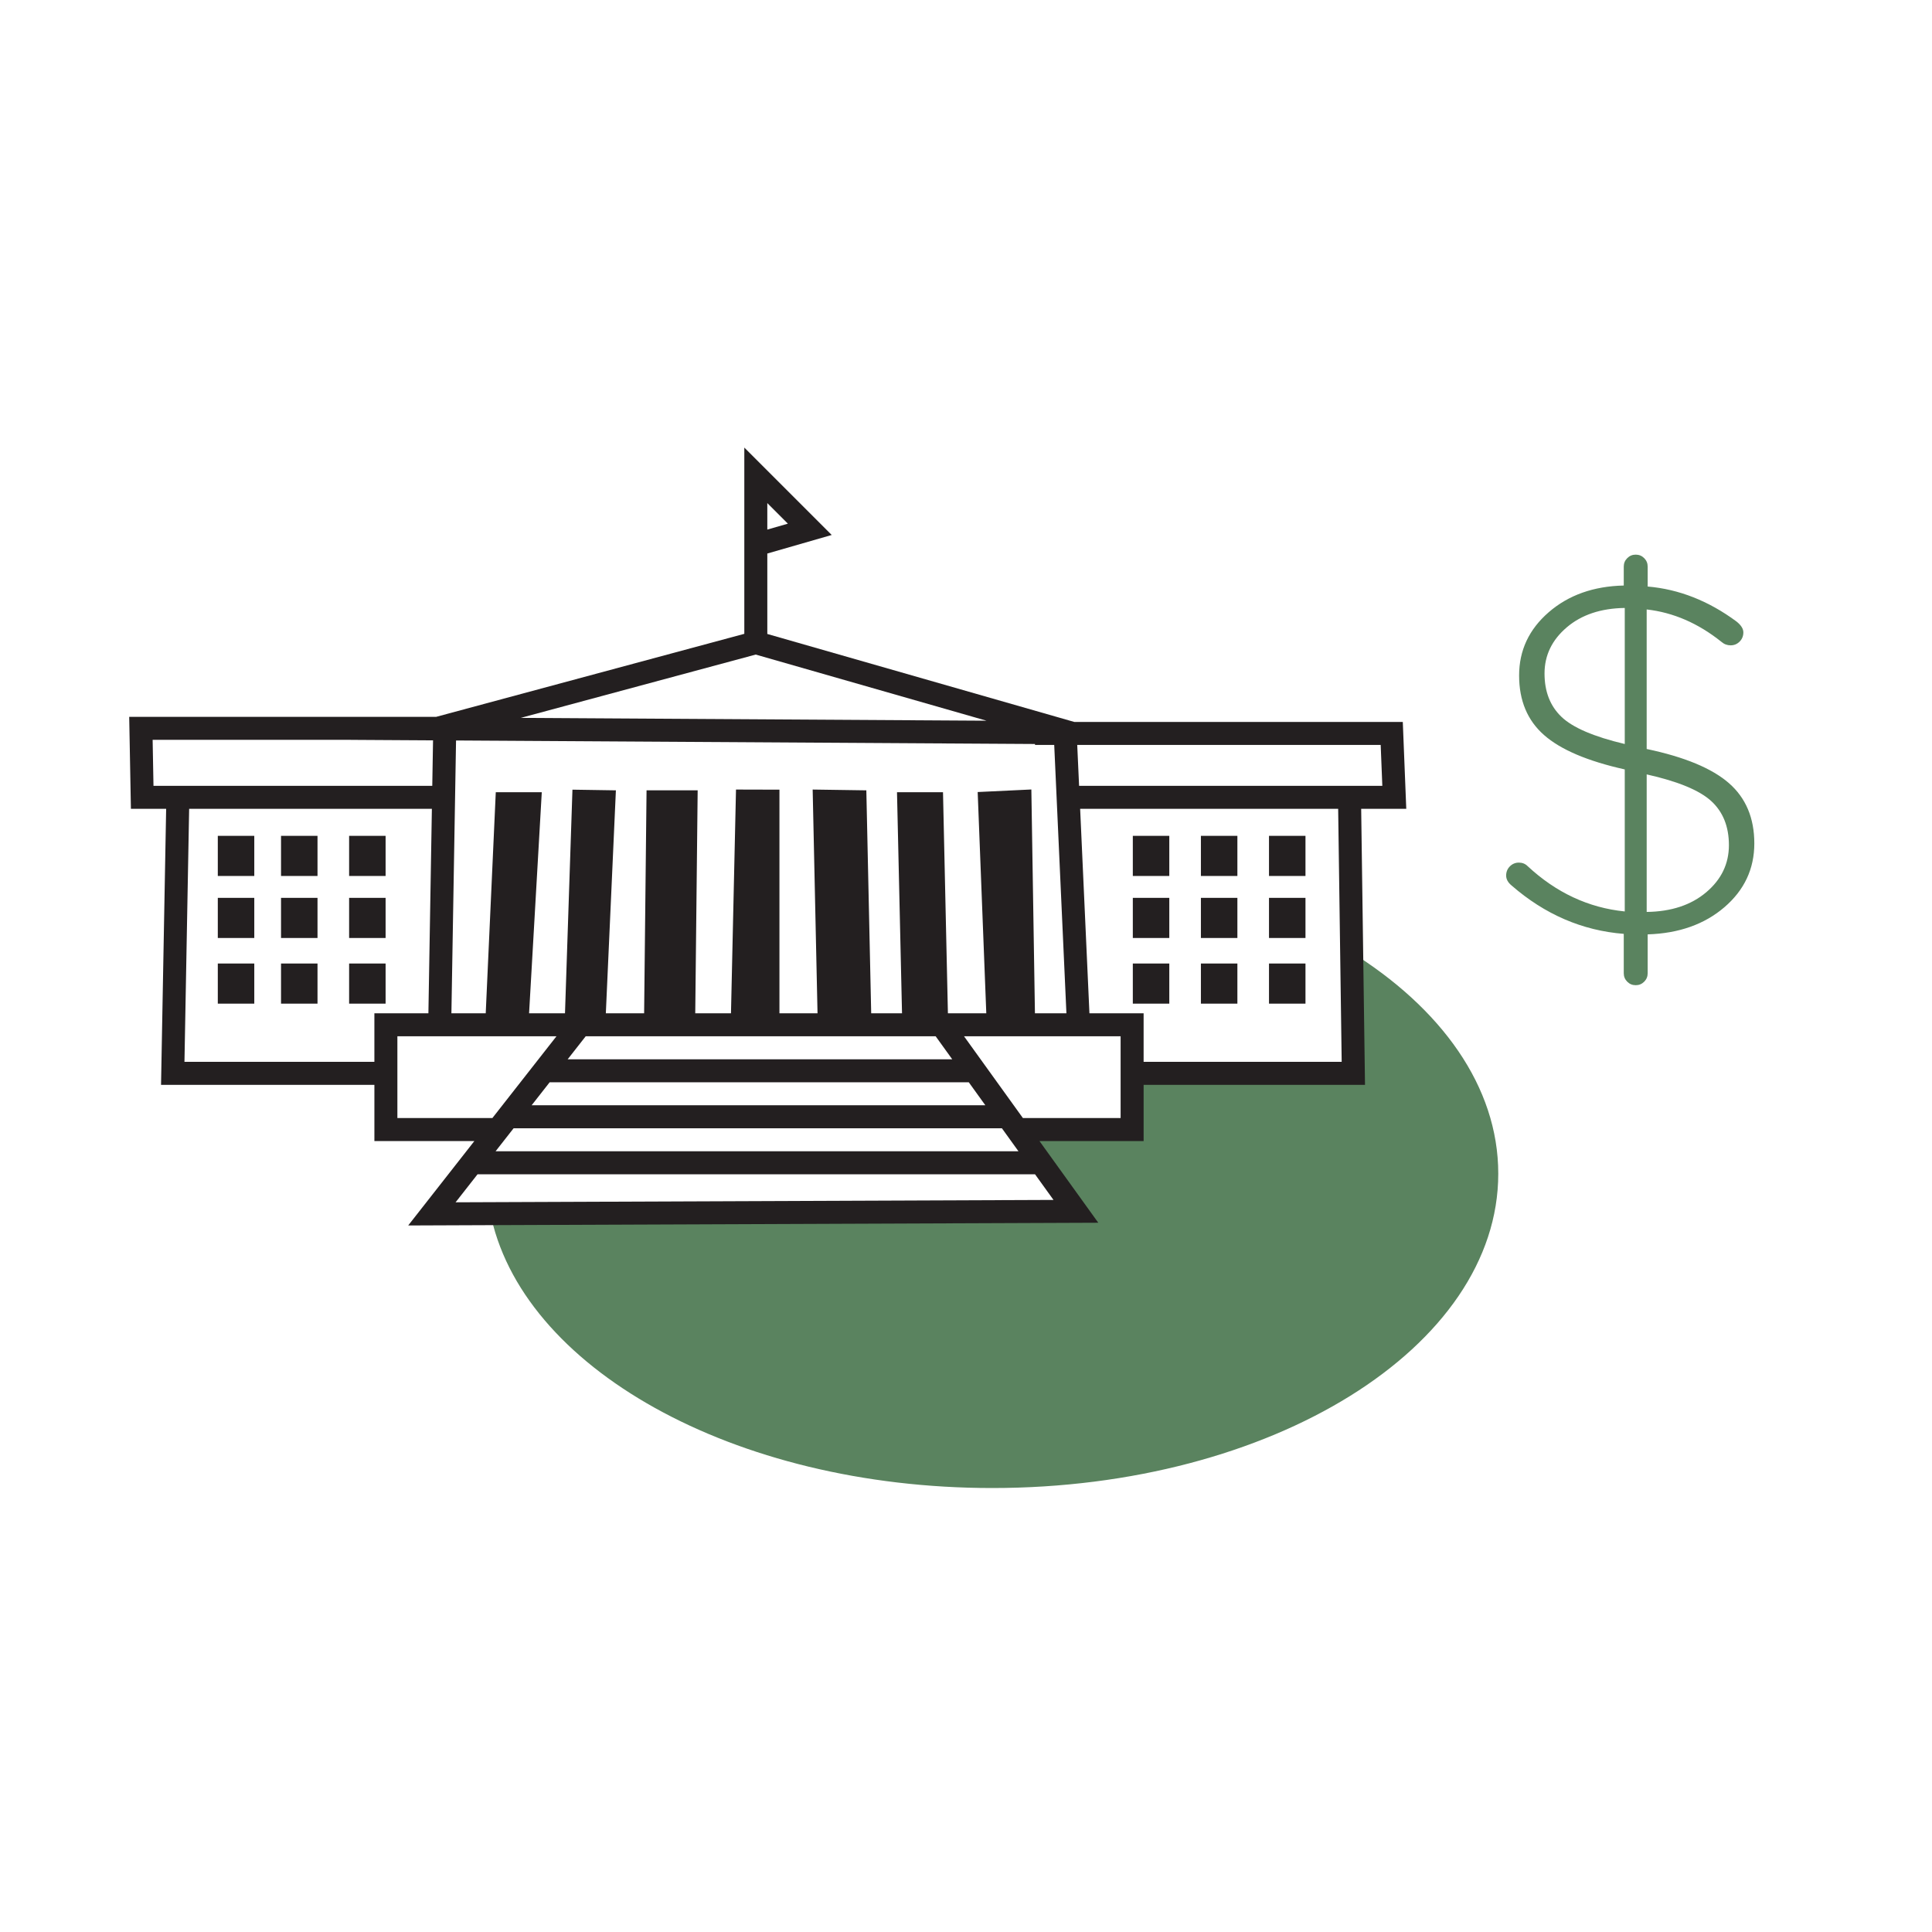 <?xml version="1.0" encoding="utf-8"?>
<!-- Generator: Adobe Illustrator 17.0.2, SVG Export Plug-In . SVG Version: 6.00 Build 0)  -->
<!DOCTYPE svg PUBLIC "-//W3C//DTD SVG 1.1//EN" "http://www.w3.org/Graphics/SVG/1.1/DTD/svg11.dtd">
<svg version="1.1" id="Layer_1" xmlns="http://www.w3.org/2000/svg" xmlns:xlink="http://www.w3.org/1999/xlink" x="0px" y="0px"
	 width="252px" height="252px" viewBox="180 270 252 252" enable-background="new 180 270 252 252" xml:space="preserve">
<path fill="#5A835F" d="M355.978,394.03v15.92l-28.533,0.25l-0.501,7.258l-14.266-0.501l7.008,10.512l-75.782,0.484
	c3.874,20.35,31.722,36.137,65.522,36.137c36.451,0,66-18.356,66-41C375.427,411.732,367.989,401.455,355.978,394.03z"/>
<rect x="236.185" y="364.337" transform="matrix(-1 -0.017 0.017 -1 468.846 771.976)" fill="#231F20" width="3" height="39.341"/>
<g>
	<path fill="#231F20" d="M363.426,375.5l-0.453-11.333h-42.845l-40.044-11.476v-10.493l8.4-2.419l-11.4-11.4v24.293L236.898,363.5
		h-40.045l0.222,12h4.597l-0.667,36h27.829v7.333h13.04l-8.631,11.012l90.011-0.357l-7.671-10.655h13.585V411.5h28.876l-0.499-36
		H363.426z M280.083,335.621l2.683,2.683l-2.683,0.773V335.621z M360.09,367.167l0.213,5.333h-39.552l-0.242-5.333H360.09z
		 M278.571,355.378l30.103,8.627l-60.757-0.367L278.571,355.378z M228.833,408.5H204.06l0.611-33h32.995v-3H200.02l-0.111-6h25.857
		l-0.015,0.004l89.25,0.539v0.123h2.506l1.591,35h-4.106l-0.468-29.19l-7,0.333l1.123,28.857h-5.006L303,373.333h-6l0.655,28.833
		h-4.021L293,373.088l-7-0.103l0.634,29.181h-4.967V373L276,372.985l-0.655,29.182h-4.661L271,373.088h-6.667l-0.317,29.078h-4.994
		l1.311-29.078L254.667,373l-0.972,29.167h-4.685l1.657-28.833h-6l-1.311,28.833h-14.523L228.833,408.5L228.833,408.5z
		 M249.343,414.167l2.351-3h54.67l2.16,3H249.343z M310.684,417.167l2.16,3H244.64l2.351-3H310.684z M254.045,408.167l2.351-3
		h45.647l2.16,3H254.045z M231.833,415.833v-10.667h20.751l-8.36,10.667H231.833z M317.413,426.512l-77.988,0.31l2.864-3.655h72.715
		L317.413,426.512z M326.167,415.833h-12.745l-7.68-10.667h20.425V415.833z M329.167,408.5v-6.333H322.1l-1.212-26.667h33.655
		l0.459,33H329.167z"/>
	<rect x="208.409" y="379.023" fill="#231F20" width="4.758" height="5.234"/>
	<rect x="216.656" y="379.023" fill="#231F20" width="4.758" height="5.234"/>
	<rect x="225.537" y="379.023" fill="#231F20" width="4.758" height="5.234"/>
	<rect x="208.409" y="387.112" fill="#231F20" width="4.758" height="5.234"/>
	<rect x="216.656" y="387.112" fill="#231F20" width="4.758" height="5.234"/>
	<rect x="225.537" y="387.112" fill="#231F20" width="4.758" height="5.234"/>
	<rect x="208.409" y="395.676" fill="#231F20" width="4.758" height="5.234"/>
	<rect x="216.656" y="395.676" fill="#231F20" width="4.758" height="5.234"/>
	<rect x="225.537" y="395.676" fill="#231F20" width="4.758" height="5.234"/>
	<rect x="327.759" y="379.023" fill="#231F20" width="4.758" height="5.234"/>
	<rect x="336.64" y="379.023" fill="#231F20" width="4.758" height="5.234"/>
	<rect x="345.522" y="379.023" fill="#231F20" width="4.758" height="5.234"/>
	<rect x="327.759" y="387.112" fill="#231F20" width="4.758" height="5.234"/>
	<rect x="336.64" y="387.112" fill="#231F20" width="4.758" height="5.234"/>
	<rect x="345.522" y="387.112" fill="#231F20" width="4.758" height="5.234"/>
	<rect x="327.759" y="395.676" fill="#231F20" width="4.758" height="5.234"/>
	<rect x="336.64" y="395.676" fill="#231F20" width="4.758" height="5.234"/>
	<rect x="345.522" y="395.676" fill="#231F20" width="4.758" height="5.234"/>
</g>
<g>
	<path fill="#5A835F" d="M391.795,343.904c0-0.433,0.151-0.801,0.455-1.105c0.303-0.302,0.672-0.455,1.105-0.455
		s0.801,0.152,1.104,0.455c0.303,0.304,0.455,0.672,0.455,1.105v2.6c4.073,0.348,7.931,1.864,11.57,4.55
		c0.606,0.477,0.91,0.954,0.91,1.43c0,0.478-0.163,0.877-0.487,1.203c-0.325,0.325-0.716,0.487-1.171,0.487
		c-0.454,0-0.855-0.151-1.202-0.455c-3.033-2.427-6.283-3.835-9.75-4.225v18.2c4.94,1.04,8.515,2.525,10.725,4.453
		c2.211,1.929,3.315,4.55,3.315,7.865s-1.3,6.088-3.9,8.32s-5.937,3.413-10.01,3.542v5.07c0,0.433-0.152,0.801-0.455,1.105
		c-0.304,0.303-0.672,0.455-1.104,0.455c-0.434,0-0.803-0.152-1.105-0.455c-0.304-0.304-0.455-0.672-0.455-1.105v-5.135
		c-5.417-0.433-10.292-2.535-14.625-6.305c-0.477-0.39-0.715-0.823-0.715-1.3s0.163-0.877,0.487-1.203
		c0.325-0.325,0.716-0.487,1.17-0.487c0.455,0,0.834,0.152,1.138,0.455c3.727,3.467,7.951,5.438,12.675,5.915v-18.525
		c-4.854-1.083-8.363-2.578-10.529-4.485c-2.168-1.906-3.25-4.495-3.25-7.768c0-3.271,1.288-6.022,3.867-8.255
		c2.578-2.231,5.839-3.39,9.782-3.478L391.795,343.904L391.795,343.904z M384.353,351.834c-1.929,1.647-2.893,3.651-2.893,6.013
		s0.736,4.247,2.21,5.655c1.473,1.409,4.226,2.59,8.255,3.542v-17.745C388.806,349.343,386.28,350.188,384.353,351.834z
		 M402.553,386.381c1.972-1.667,2.957-3.715,2.957-6.142s-0.77-4.344-2.307-5.753c-1.539-1.407-4.346-2.567-8.418-3.478v17.94
		C397.991,388.906,400.58,388.05,402.553,386.381z"/>
</g>
</svg>
